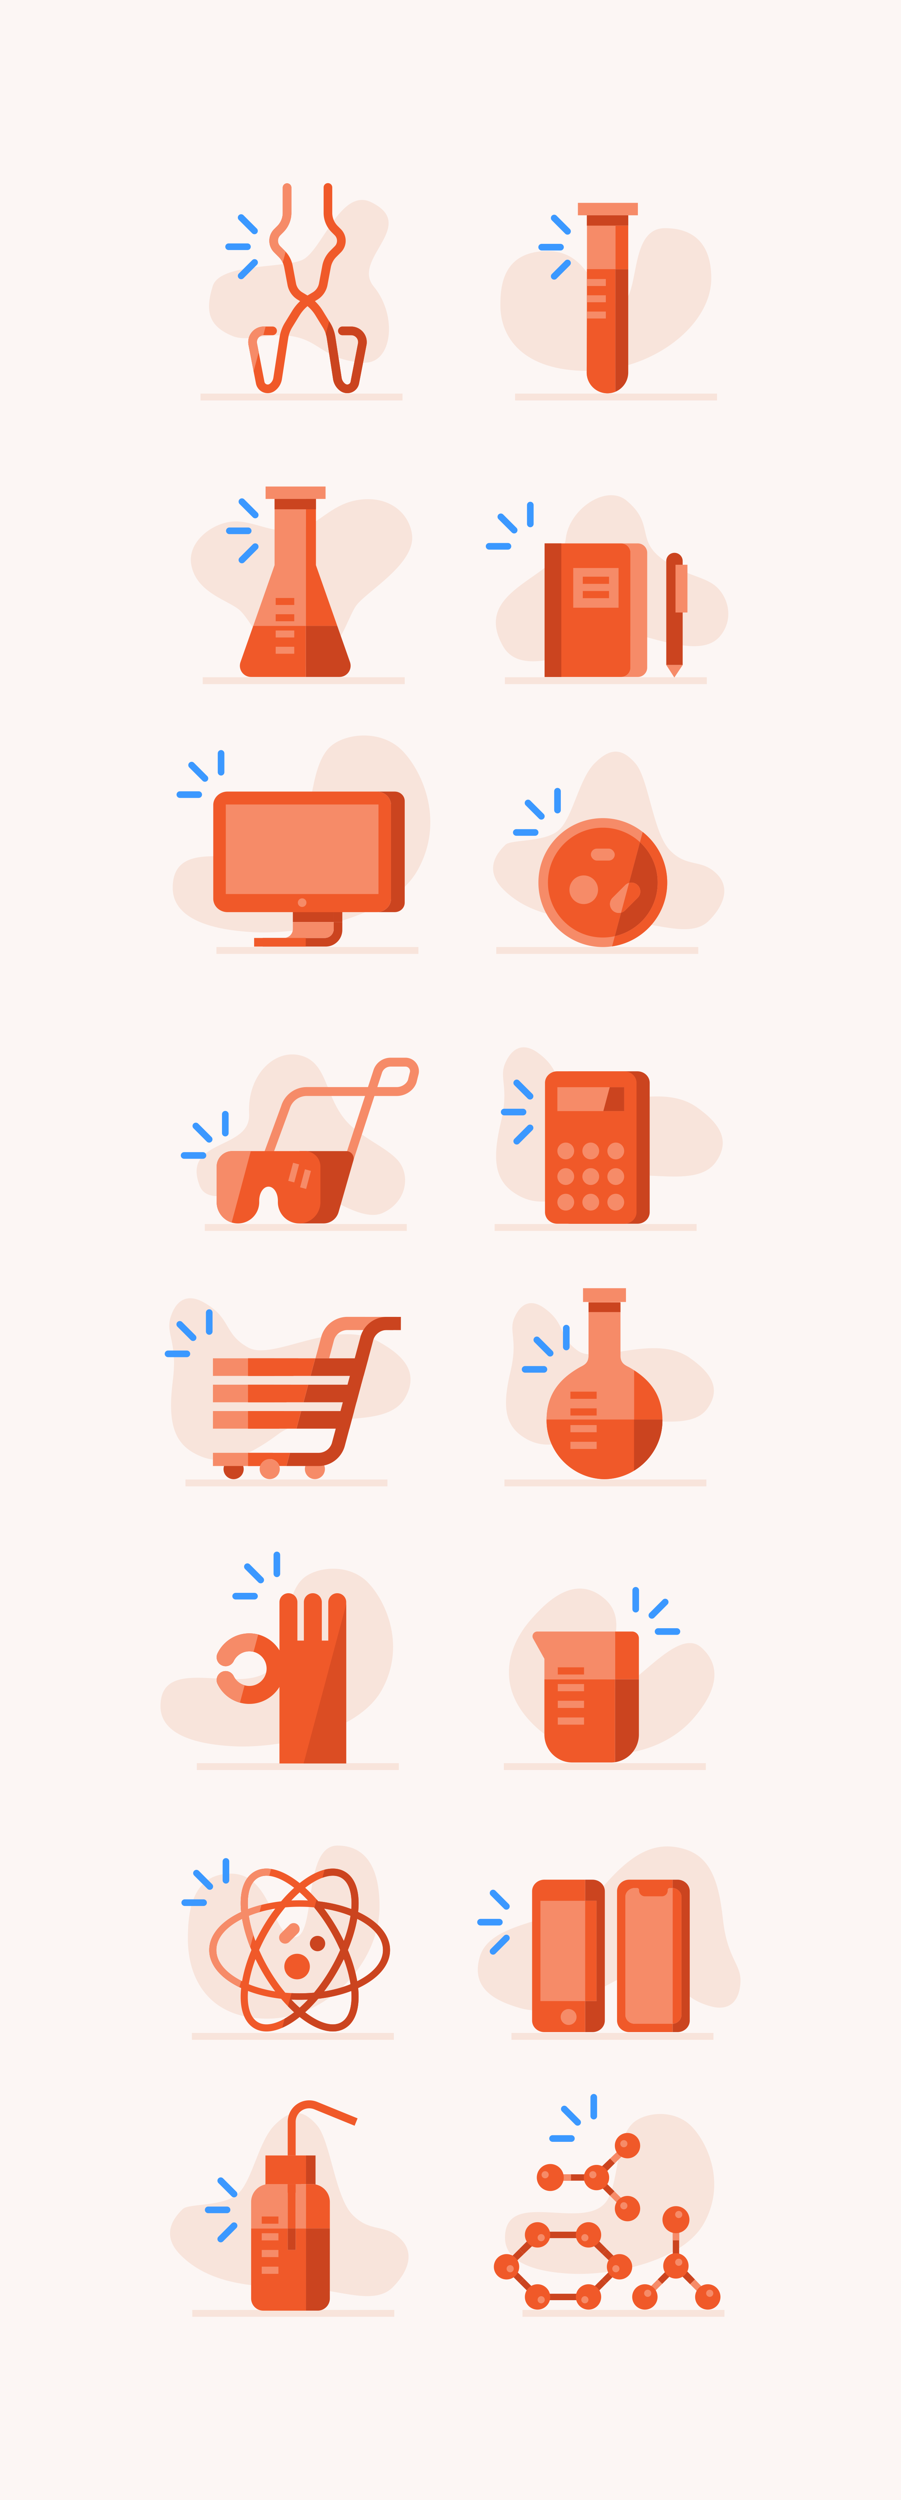 <svg xmlns="http://www.w3.org/2000/svg" viewBox="0 0 3399.46 9424.69"><defs><style>.cls-1{isolation:isolate;}.cls-2{fill:#fcf6f4;}.cls-3{fill:#f8e4db;}.cls-4,.cls-9{fill:none;stroke-linecap:round;}.cls-4{stroke:#3b98ff;stroke-linejoin:round;stroke-width:25px;}.cls-5{fill:#f68b68;}.cls-10,.cls-6{fill:#cb441f;}.cls-7{fill:#f05929;}.cls-8{opacity:0.4;}.cls-9{stroke:#cb441f;stroke-miterlimit:10;stroke-width:75px;}.cls-10{opacity:0.56;mix-blend-mode:multiply;}.cls-11{fill:#3b98ff;}</style></defs><title>Asset 15</title><g class="cls-1"><g id="Layer_2" data-name="Layer 2"><g id="Layer_1-2" data-name="Layer 1"><rect class="cls-2" width="3399.46" height="9424.69"/><path class="cls-3" d="M2052.21,4930.4c-47.62-33.6-86.84-18.47-110.92,35.87-23.61,53.29,14,81.23-15.09,203.36s-24.61,196.64,42.06,243.68c76.2,53.77,157.43,39.75,279-31.42s348.46,31.87,422.39-72.9c53.77-76.2,10.06-135.57-66.14-189.34-133.35-94.09-346.77,26.39-423-27.37S2137.94,4990.89,2052.21,4930.4Z"/><line class="cls-4" x1="2025.42" y1="5051.15" x2="2075.69" y2="5101.43"/><line class="cls-4" x1="1981.15" y1="5162.34" x2="2052.25" y2="5162.34"/><line class="cls-4" x1="2136.61" y1="5006.88" x2="2136.61" y2="5077.98"/><rect class="cls-3" x="1903.14" y="5577.48" width="762.01" height="25.86"/><rect class="cls-5" x="2199.75" y="4856.34" width="162" height="51.96"/><path class="cls-5" d="M2303.33,4908.3,2138.88,5522a222.71,222.71,0,0,1-66.43-100.74,220.15,220.15,0,0,1-10.3-66.73c0-86.93,37.88-149.6,122.82-198.54,14.11-8.13,35.61-14.06,35.61-44.85V4908.3Z"/><path class="cls-5" d="M2499.35,5354.57a220.15,220.15,0,0,1-10.3,66.73,223.37,223.37,0,0,1-96.86,123,220.2,220.2,0,0,1-111.44,32.08c-1.69,0-3.38-.07-5.06-.13l-2.51-.11c-1.09,0-2.18-.11-3.26-.18l-1.76-.12-2.49-.19c-1.41-.12-2.82-.25-4.22-.39l-.75-.08c-.65-.06-1.3-.14-1.95-.21l-1.65-.2-2.16-.27-2.16-.3-1.93-.28-2.08-.32q-3.45-.55-6.85-1.22l-1.81-.36-2.26-.47-2.11-.46c-.7-.15-1.4-.31-2.09-.48-1.69-.39-3.36-.8-5-1.24-.59-.14-1.18-.3-1.76-.46l-2.26-.61-.24-.07c-.73-.2-1.46-.41-2.18-.63q-1.52-.43-3-.9c-.68-.2-1.36-.42-2-.63-1.35-.43-2.7-.88-4-1.33l-2-.69-1.12-.39-1.59-.58c-.76-.27-1.51-.55-2.26-.84q-6.9-2.61-13.57-5.65l-1.7-.77-2.39-1.14-2.15-1c-1.17-.58-2.33-1.16-3.49-1.76l-2.26-1.18c-1.07-.57-2.13-1.14-3.18-1.73l-1.53-.85c-.76-.42-1.52-.86-2.28-1.3l-1.52-.88c-.35-.21-.7-.41-1-.63-1.06-.63-2.12-1.27-3.16-1.91s-1.85-1.15-2.76-1.74-1.64-1.05-2.46-1.6c-1.1-.71-2.2-1.45-3.29-2.2l-1.22-.84c-1-.68-2-1.38-3-2.08q-1.24-.88-2.46-1.8c-1.13-.82-2.24-1.66-3.35-2.52-.4-.3-.81-.61-1.21-.93l-.09-.07c-.92-.72-1.84-1.44-2.75-2.18s-1.87-1.51-2.79-2.28h0l-1.28-1.08c-.78-.65-1.55-1.31-2.32-2a222.71,222.71,0,0,1-66.43-100.74,220.15,220.15,0,0,1-10.3-66.73c0-1.08,0-2.16,0-3.23.93-85.26,38.92-147,122.8-195.31,14.11-8.13,35.61-14.06,35.61-44.85V4908.3h120.34v202.88c0,30.79,21.5,36.72,35.61,44.85q8.12,4.68,15.66,9.53v185.78h107.14C2499.34,5352.42,2499.35,5353.49,2499.35,5354.57Z"/><rect class="cls-6" x="2220.58" y="4910.34" width="120.34" height="36"/><path class="cls-7" d="M2499.35,5354.57a220.15,220.15,0,0,1-10.3,66.73,223.37,223.37,0,0,1-96.86,123,220.2,220.2,0,0,1-111.44,32.08c-1.69,0-3.38-.07-5.06-.13l-2.51-.11c-1.09,0-2.18-.11-3.26-.18l-1.76-.12-2.49-.19c-1.41-.12-2.82-.25-4.22-.39l-.75-.08c-.65-.06-1.3-.14-1.95-.21l-1.65-.2-2.16-.27-2.16-.3-1.93-.28-2.08-.32q-3.45-.55-6.85-1.22l-1.81-.36-2.26-.47-2.11-.46c-.7-.15-1.4-.31-2.09-.48-1.69-.39-3.36-.8-5-1.24-.59-.14-1.18-.3-1.76-.46l-2.26-.61-.24-.07c-.73-.2-1.46-.41-2.18-.63q-1.52-.43-3-.9c-.68-.2-1.36-.42-2-.63-1.35-.43-2.7-.88-4-1.33l-2-.69-1.12-.39-1.59-.58c-.76-.27-1.51-.55-2.26-.84q-6.9-2.61-13.57-5.65l-1.7-.77-2.39-1.14-2.15-1c-1.17-.58-2.33-1.16-3.49-1.76l-2.26-1.18c-1.07-.57-2.13-1.14-3.18-1.73l-1.53-.85c-.76-.42-1.52-.86-2.28-1.3l-1.52-.88c-.35-.21-.7-.41-1-.63-1.06-.63-2.12-1.27-3.16-1.91s-1.85-1.15-2.76-1.74-1.64-1.05-2.46-1.6c-1.1-.71-2.2-1.45-3.29-2.2l-1.22-.84c-1-.68-2-1.38-3-2.08q-1.24-.88-2.46-1.8c-1.13-.82-2.24-1.66-3.35-2.52-.4-.3-.81-.61-1.21-.93l-.09-.07c-.92-.72-1.84-1.44-2.75-2.18s-1.87-1.51-2.79-2.28h0l-1.28-1.08c-.78-.65-1.55-1.31-2.32-2a222.71,222.71,0,0,1-66.43-100.74,220.15,220.15,0,0,1-10.3-66.73c0-1.08,0-2.16,0-3.23h437.16C2499.34,5352.42,2499.35,5353.49,2499.35,5354.57Z"/><rect class="cls-7" x="2152.15" y="5246.34" width="99" height="27"/><rect class="cls-5" x="2152.15" y="5372.34" width="99" height="27"/><rect class="cls-5" x="2152.15" y="5435.34" width="99" height="27"/><path class="cls-7" d="M2499.33,5351.34H2392.19V5165.56a302.08,302.08,0,0,1,33.24,24.52C2475.36,5232.73,2498.61,5284.89,2499.33,5351.34Z"/><path class="cls-6" d="M2499.35,5354.57a220.15,220.15,0,0,1-10.3,66.73,223.37,223.37,0,0,1-96.86,123V5351.34h107.14C2499.34,5352.42,2499.35,5353.49,2499.35,5354.57Z"/><rect class="cls-7" x="2152.15" y="5309.34" width="99" height="27"/><path class="cls-3" d="M767.63,4909.16c-59.3-32.8-102.7-10.34-123.64,55.52-20.53,64.58,26.5,92.1,8.34,236.93S648.8,5432,731.82,5477.9c94.88,52.48,187,26,318.43-71.67s406.74-7.33,478.9-137.79c52.48-94.88-5.56-158-100.43-210.43-166-91.84-397.41,74.45-492.28,22S874.36,4968.2,767.63,4909.16Z"/><path class="cls-6" d="M919.41,5538.3a38,38,0,1,1-3.17-15.22A38,38,0,0,1,919.41,5538.3Z"/><rect class="cls-5" x="803.43" y="5476.93" width="132.55" height="49.71"/><rect class="cls-5" x="803.43" y="5220.12" width="231.96" height="66.27"/><rect class="cls-5" x="803.43" y="5120.7" width="231.96" height="66.27"/><line class="cls-4" x1="678.24" y1="4992.61" x2="728.52" y2="5042.89"/><line class="cls-4" x1="633.97" y1="5103.81" x2="705.07" y2="5103.81"/><line class="cls-4" x1="789.43" y1="4948.34" x2="789.43" y2="5019.45"/><rect class="cls-3" x="699.75" y="5577.48" width="762.01" height="25.86"/><rect class="cls-5" x="803.43" y="5319.53" width="231.96" height="66.27"/><polygon class="cls-6" points="1362.63 5220.12 1344.87 5286.39 1145.13 5286.39 1162.88 5220.12 1362.63 5220.12"/><polygon class="cls-6" points="1336 5319.53 1318.24 5385.8 1118.49 5385.8 1136.25 5319.53 1336 5319.53"/><polygon class="cls-6" points="1389.87 5120.7 1371.83 5186.98 1171.76 5186.98 1189.52 5120.7 1389.87 5120.7"/><polygon class="cls-7" points="935.98 5476.93 1029.6 5476.93 1016.28 5526.64 935.98 5526.64 935.98 5476.93"/><polygon class="cls-7" points="935.98 5319.53 1071.78 5319.53 1054.02 5385.8 935.98 5385.8 935.98 5319.53"/><polygon class="cls-7" points="935.98 5220.12 1098.42 5220.12 1080.66 5286.39 935.98 5286.39 935.98 5220.12"/><polygon class="cls-7" points="1125.06 5120.7 1107.29 5186.98 935.98 5186.98 935.98 5120.7 1125.06 5120.7"/><path class="cls-7" d="M1094.07,5476.93l-13.32,49.71h-26.93c-.4-1.22-.85-2.39-1.34-3.55a38.06,38.06,0,0,0-33.48-22.79l-1.4,0a38,38,0,0,0-34.87,22.82,36.55,36.55,0,0,0-1.34,3.55H936v-49.71Z"/><polygon class="cls-7" points="1136.25 5319.53 1118.49 5385.8 935.98 5385.8 935.98 5319.53 1136.25 5319.53"/><polygon class="cls-7" points="1162.88 5220.12 1145.13 5286.39 935.98 5286.39 935.98 5220.12 1162.88 5220.12"/><polygon class="cls-7" points="1189.52 5120.7 1171.76 5186.98 935.98 5186.98 935.98 5120.7 1189.52 5120.7"/><path class="cls-5" d="M1055.64,5538.3a38,38,0,1,1-74.26-11.66,36.55,36.55,0,0,1,1.34-3.55,38,38,0,0,1,34.87-22.82l1.4,0a38.06,38.06,0,0,1,33.48,22.79c.5,1.16.95,2.34,1.34,3.55A38.13,38.13,0,0,1,1055.64,5538.3Z"/><path class="cls-6" d="M1339,5308.56l-38.08,142.11c-.34,1.27-.71,2.53-1.1,3.78l18.4-68.66,17.76-66.27,2.95-11Z"/><path class="cls-5" d="M1484.25,4964.56l-.2,49.71-173-.2h-.2a52.87,52.87,0,0,0-50.94,38.93l-18.09,67.72h-51.51l21.64-80.78a102.65,102.65,0,0,1,98.9-75.58h.4Z"/><path class="cls-5" d="M1225.93,5538.3a37.82,37.82,0,1,1-.19-3.89v0C1225.87,5535.71,1225.93,5537,1225.93,5538.3Z"/><path class="cls-6" d="M1512.61,4964.56l-.2,49.71-53.31-.2h-.2A52.87,52.87,0,0,0,1408,5053l-18.09,67.72-13.21,48.52-4.83,17.76-8.65,31.77-.17,0-.38,1.42-17.76,66.27-5.93,22.16-2.95,11-17.76,66.27-18.4,68.66a102.64,102.64,0,0,1-97.91,72.18H1080.75l13.32-49.71h107.85a52.88,52.88,0,0,0,50.19-36.42l14.65-54.7,17.76-66.27,8.88-33.14,17.76-66.27,8.88-33.14,17.76-66.27h.55l21.64-80.78a102.65,102.65,0,0,1,98.9-75.58h.41Z"/><path class="cls-3" d="M1905.31,8434.62c-.76,89.6,102.18,130.06,250.9,137.15s418.1-43.88,500-190.58,17.23-296.92-44.78-362.82c-66.38-70.55-182-55.86-225.82-12.4-66.07,65.54-49.39,241.33-104,300.73C2189.6,8406.86,1906.87,8252.19,1905.31,8434.62Z"/><line class="cls-4" x1="2129.06" y1="7950.68" x2="2179.34" y2="8000.95"/><line class="cls-4" x1="2084.8" y1="8061.87" x2="2155.9" y2="8061.87"/><line class="cls-4" x1="2240.26" y1="7906.41" x2="2240.26" y2="7977.51"/><rect class="cls-3" x="1971.3" y="8708.11" width="762.01" height="25.86"/><polygon class="cls-6" points="2622.15 8593.43 2603.78 8611.43 2550.38 8558.03 2547.9 8560.51 2498.3 8610.11 2481.33 8593.14 2530.93 8543.55 2538.38 8536.08 2538.38 8364.98 2562.38 8364.98 2562.38 8531.15 2573.37 8542.6 2622.15 8593.43"/><rect class="cls-5" x="2538.38" y="8355.97" width="24" height="90"/><rect class="cls-5" x="2416.97" y="8619.8" width="85.35" height="24.01" transform="translate(-5383.2 4267.43) rotate(-45)"/><polygon class="cls-5" points="2679.95 8653.67 2662.81 8670.47 2603.78 8611.43 2622.15 8593.43 2679.95 8653.67"/><circle class="cls-7" cx="2550.38" cy="8367.82" r="50.92"/><circle class="cls-7" cx="2550.14" cy="8542.13" r="47.84"/><circle class="cls-7" cx="2433.14" cy="8659.13" r="47.84"/><circle class="cls-7" cx="2670.46" cy="8659.13" r="47.84"/><circle class="cls-5" cx="2560.8" cy="8528.39" r="13.5"/><circle class="cls-5" cx="2677.8" cy="8645.39" r="13.5"/><circle class="cls-5" cx="2443.8" cy="8645.39" r="13.5"/><circle class="cls-5" cx="2560.8" cy="8348.39" r="13.5"/><polygon class="cls-6" points="2301.84 8137.12 2319.84 8155.49 2266.44 8208.89 2268.92 8211.37 2318.52 8260.97 2301.54 8277.94 2251.95 8228.34 2244.49 8220.89 2073.38 8220.89 2073.38 8196.89 2239.55 8196.89 2251.01 8185.9 2301.84 8137.12"/><rect class="cls-5" x="2064.38" y="8196.89" width="90" height="24"/><rect class="cls-5" x="2328.2" y="8256.96" width="24.01" height="85.35" transform="translate(-5183.3 4085.69) rotate(-45)"/><polygon class="cls-5" points="2362.07 8079.32 2378.87 8096.46 2319.84 8155.49 2301.84 8137.12 2362.07 8079.32"/><circle class="cls-7" cx="2076.22" cy="8208.89" r="50.92"/><circle class="cls-7" cx="2250.54" cy="8209.13" r="47.84"/><circle class="cls-7" cx="2367.54" cy="8326.13" r="47.84"/><circle class="cls-7" cx="2367.54" cy="8088.82" r="47.84"/><circle class="cls-5" cx="2236.8" cy="8198.47" r="13.5"/><circle class="cls-5" cx="2056.8" cy="8198.47" r="13.5"/><circle class="cls-5" cx="2353.8" cy="8081.47" r="13.5"/><circle class="cls-5" cx="2353.8" cy="8315.47" r="13.5"/><polyline class="cls-6" points="2236.36 8659.37 2238.84 8656.89 2288.44 8607.29 2271.46 8590.32 2221.87 8639.92 2214.41 8647.37 2043.3 8647.37 2043.3 8671.37 2209.47 8671.37 2220.93 8682.36"/><rect class="cls-6" x="2267.45" y="8556.63" width="85.35" height="24.01" transform="translate(-5382.31 4143.19) rotate(-45)"/><polyline class="cls-6" points="2221.87 8405.92 2214.41 8413.37 2043.3 8413.37 2043.3 8437.37 2209.47 8437.37 2220.93 8448.36 2271.76 8497.14 2289.76 8478.77 2236.36 8425.37 2238.84 8422.89"/><polygon class="cls-6" points="2331.99 8554.94 2348.79 8537.8 2289.76 8478.77 2271.76 8497.14 2331.99 8554.94"/><circle class="cls-7" cx="2337.46" cy="8545.45" r="47.84"/><circle class="cls-5" cx="2323.72" cy="8552.79" r="13.5"/><polyline class="cls-6" points="2012.24 8659.37 2009.76 8656.89 1960.16 8607.29 1977.14 8590.32 2026.73 8639.92 2034.19 8647.37 2205.3 8647.37 2205.3 8671.37 2039.13 8671.37 2027.67 8682.36"/><polyline class="cls-6" points="2026.73 8405.92 2034.19 8413.37 2205.3 8413.37 2205.3 8437.37 2039.13 8437.37 2027.67 8448.36 1976.84 8497.14 1958.84 8478.77 2012.24 8425.37 2009.76 8422.89"/><rect class="cls-6" x="1926.47" y="8525.96" width="24.01" height="85.35" transform="translate(-5491.17 3880.41) rotate(-45)"/><circle class="cls-7" cx="2028.14" cy="8659.13" r="47.84"/><circle class="cls-5" cx="2041.88" cy="8669.79" r="13.5"/><polygon class="cls-6" points="1916.61 8554.94 1899.81 8537.8 1958.84 8478.77 1976.84 8497.14 1916.61 8554.94"/><circle class="cls-7" cx="2028.14" cy="8425.13" r="47.84"/><circle class="cls-7" cx="1911.14" cy="8545.45" r="47.84"/><circle class="cls-5" cx="2041.88" cy="8435.79" r="13.5"/><circle class="cls-5" cx="1924.88" cy="8552.79" r="13.5"/><circle class="cls-7" cx="2220.46" cy="8659.13" r="47.84"/><circle class="cls-5" cx="2206.72" cy="8669.79" r="13.5"/><circle class="cls-7" cx="2220.46" cy="8425.13" r="47.84"/><circle class="cls-5" cx="2206.72" cy="8435.79" r="13.5"/><path class="cls-3" d="M681.66,8501.64c-83.06-83.06-15.1-151,7.55-173.68s158.58-7.55,211.44-60.41,75.51-196.33,135.92-256.74,105.72-60.41,158.58,0,68,271.85,135.92,339.81,120.82,30.21,181.23,90.62,15.1,135.92-30.21,181.23c-75.51,75.51-219,0-377.57,0S787.38,8607.36,681.66,8501.64Z"/><path class="cls-7" d="M1154.51,8125.83v108H1014.67a67.13,67.13,0,0,0-13.16,1.29V8125.83Z"/><path class="cls-7" d="M1136.51,8233.83V8266h-135v-30.85a67.13,67.13,0,0,1,13.16-1.29Z"/><rect class="cls-3" x="725.5" y="8708.11" width="762.01" height="25.86"/><line class="cls-4" x1="785.51" y1="8330.9" x2="856.62" y2="8330.9"/><line class="cls-4" x1="832.84" y1="8440.83" x2="883.11" y2="8390.55"/><line class="cls-4" x1="832.84" y1="8220.97" x2="883.11" y2="8271.25"/><path class="cls-5" d="M1014.67,8233.83h70.84V8401h-138V8301a67.09,67.09,0,0,1,67.16-67.16Z"/><rect class="cls-7" x="1085.51" y="8233.83" width="30" height="167.14"/><path class="cls-7" d="M1349.17,7985.94l-11.32,27.78-151.95-61.91a51.11,51.11,0,0,0-70.39,47.33v126.69h-30V7999.14A81.11,81.11,0,0,1,1197.22,7924Z"/><rect class="cls-5" x="1115.51" y="8233.83" width="39" height="167.14"/><path class="cls-7" d="M1154.51,8401v309.86H993.56a46.05,46.05,0,0,1-46.05-46V8401h138v81h30v-81Z"/><rect class="cls-6" x="1085.51" y="8400.97" width="30" height="81"/><rect class="cls-5" x="987.51" y="8418.97" width="63" height="27"/><rect class="cls-5" x="987.51" y="8481.97" width="63" height="27"/><rect class="cls-5" x="987.51" y="8544.97" width="63" height="27"/><rect class="cls-7" x="987.51" y="8355.97" width="63" height="27"/><path class="cls-6" d="M1190.51,8125.83v109.29a67.13,67.13,0,0,0-13.16-1.29h-22.84v-108Z"/><path class="cls-7" d="M1244.51,8301v100h-90V8233.83h22.84a67.09,67.09,0,0,1,67.16,67.16Z"/><path class="cls-6" d="M1244.51,8401v263.81a46.05,46.05,0,0,1-46.05,46h-43.95V8401Z"/><path class="cls-3" d="M2680,7563.16c68.94,19.33,108.11-14.31,113.65-87.11,5.43-71.39-49.62-88.27-66.12-241.61s-52.33-237.75-148.85-264.8c-110.31-30.92-198.57,18.69-310,151s-416.47,106.33-459,258c-30.92,110.31,44.08,161.07,154.38,192,193,54.11,390.57-173.08,500.88-142.15S2555.87,7528.38,2680,7563.16Z"/><rect class="cls-3" x="1929.78" y="7663.89" width="762.01" height="25.86"/><line class="cls-4" x1="1812.99" y1="7246.38" x2="1884.1" y2="7246.38"/><line class="cls-4" x1="1860.31" y1="7356.31" x2="1910.59" y2="7306.03"/><line class="cls-4" x1="1860.31" y1="7136.45" x2="1910.59" y2="7186.73"/><path class="cls-5" d="M2571.06,7151.15v444.62c0,18.59-16,33.67-35.67,33.67h-140.3a36.73,36.73,0,0,1-24.26-9,32.77,32.77,0,0,1-11.41-24.68V7151.15c0-18.38,15.61-33.32,35-33.66h16.83v8.5a16.17,16.17,0,0,0,16.18,16.17h75.65a16.17,16.17,0,0,0,16.17-16.17v-8.5h16.15C2555.09,7117.48,2571.06,7132.56,2571.06,7151.15Z"/><path class="cls-5" d="M2537.86,7117.55v511.8h-.11l-1.09.05-1.27,0h-140.3a36.73,36.73,0,0,1-24.26-9,32.76,32.76,0,0,1-11.41-24.68V7151.14c0-18.38,15.61-33.31,35-33.66h16.83v.08h108v-.08h16.15l1.27,0,1.09.05Z"/><path class="cls-5" d="M2411.24,7117.48v.15h-16.83v-.14h16.83Z"/><path class="cls-7" d="M2433.27,7148.84h63.92a22,22,0,0,0,22-22c0-.28,0-.56,0-.84v-1a7.48,7.48,0,0,1,7.47-7.48h8.68l1.27,0,1.09.05h.11v-31.44H2374.3c-25.53,0-46.24,19.55-46.24,43.65v487.35a42.4,42.4,0,0,0,14.79,32,47.59,47.59,0,0,0,31.45,11.66h163.56v-31.41h-.11l-1.09.05-1.27,0h-140.3a36.73,36.73,0,0,1-24.26-9,32.76,32.76,0,0,1-11.41-24.68V7151.14c0-18.38,15.61-33.31,35-33.66h9.36a7.47,7.47,0,0,1,7.47,7.48v1.86A22,22,0,0,0,2433.27,7148.84Z"/><rect class="cls-5" x="2359.42" y="7183.55" width="0.15" height="31.51"/><path class="cls-7" d="M2053.85,7086.12c-25.54,0-46.25,19.54-46.25,43.64v487.36a42.46,42.46,0,0,0,14.79,32,47.64,47.64,0,0,0,31.46,11.65h154V7086.12Z"/><rect class="cls-5" x="2038.94" y="7165.76" width="168.96" height="378"/><circle class="cls-5" cx="2145.4" cy="7603.82" r="29.94"/><rect class="cls-7" x="2207.9" y="7165.76" width="42.73" height="378"/><path class="cls-6" d="M2282,7129.76v487.36c0,24.1-20.71,43.64-46.25,43.64H2207.9v-117h42.73v-378H2207.9v-79.64h27.82C2261.26,7086.12,2282,7105.66,2282,7129.76Z"/><path class="cls-6" d="M2602.42,7129.76v487.35c0,24.11-20.7,43.65-46.24,43.65h-18.32v-31.41l.27,0c.47,0,.93-.07,1.39-.12l.15,0c.47,0,.95-.12,1.42-.19l.61-.1,1.26-.23c.56-.12,1.11-.24,1.65-.38s1.05-.27,1.57-.43l.18-.05c.49-.15,1-.31,1.45-.48s.79-.28,1.18-.44l.57-.22,1.3-.56h0c.49-.22,1-.46,1.47-.71l0,0c1-.49,1.88-1,2.78-1.59l.16-.1c.36-.24.72-.47,1.08-.72l.32-.22,1-.75c.55-.42,1.09-.85,1.62-1.31.31-.26.61-.52.9-.8s.63-.59.94-.89a35,35,0,0,0,2.76-3.09c.13-.16.27-.33.39-.5.54-.7,1.05-1.43,1.54-2.18.26-.41.51-.82.76-1.24.41-.71.8-1.44,1.16-2.19.11-.21.21-.43.31-.64s.24-.53.35-.8.17-.41.26-.61l.33-.87.27-.75a31,31,0,0,0,.88-3.07c.06-.26.12-.52.17-.79.16-.72.28-1.46.38-2.21,0-.18.05-.37.07-.55s0-.29,0-.44c0-.42.08-.83.1-1.25,0-.11,0-.21,0-.32s0-.48,0-.72,0-.67,0-1V7151.14c0-.34,0-.68,0-1s0-.48,0-.72,0-.21,0-.32c0-.42-.06-.84-.1-1.25,0-.14,0-.29,0-.44s0-.36-.07-.55c-.1-.75-.22-1.48-.38-2.21,0-.27-.11-.53-.17-.79a32.09,32.09,0,0,0-2.68-7.3c-.12-.25-.25-.49-.38-.73l-.45-.81c-.53-.91-1.1-1.8-1.71-2.65-.17-.24-.34-.47-.52-.7l-.51-.66c-.16-.22-.34-.43-.52-.64s-.35-.42-.54-.63c-.36-.42-.73-.82-1.12-1.22-.19-.2-.38-.4-.58-.59s-.65-.63-1-.94-.57-.51-.86-.76l-.09-.07-.55-.46a34.19,34.19,0,0,0-3.6-2.59c-.41-.26-.82-.51-1.24-.75l-.11-.06c-.43-.24-.86-.48-1.29-.7-.88-.46-1.79-.88-2.73-1.27l-.49-.2-.28-.11c-.39-.16-.78-.3-1.18-.44s-1-.33-1.45-.48l-.18-.05c-.52-.16-1-.3-1.57-.43s-1.09-.26-1.65-.38l-1.26-.23-.61-.1c-.47-.07-1-.14-1.42-.19l-.15,0c-.46,0-.92-.09-1.39-.12l-.27,0v-31.44h18.32C2581.72,7086.11,2602.42,7105.66,2602.42,7129.76Z"/><path class="cls-7" d="M2571.06,7151.14v444.62c0,.34,0,.68,0,1s0,.48,0,.72,0,.21,0,.32c0,.42-.06.83-.1,1.25,0,.15,0,.29,0,.44s0,.37-.07.55c-.1.75-.22,1.49-.38,2.21,0,.27-.11.53-.17.79a31,31,0,0,1-.88,3.07l-.27.75-.33.87c-.09.2-.17.41-.26.61s-.23.54-.35.8-.2.43-.31.64c-.36.75-.75,1.48-1.16,2.19-.25.42-.5.83-.76,1.24-.49.75-1,1.48-1.54,2.18-.12.17-.26.34-.39.5a35,35,0,0,1-2.76,3.09c-.31.3-.62.6-.94.89s-.59.54-.9.8c-.53.46-1.07.89-1.62,1.31l-1,.75-.32.22c-.36.25-.72.48-1.08.72l-.16.1c-.9.57-1.82,1.1-2.78,1.59l0,0c-.48.24-1,.48-1.47.71h0l-1.3.56-.57.22-1.18.44c-.48.17-1,.33-1.45.48l-.18.05c-.52.15-1,.3-1.57.43s-1.09.26-1.65.38l-1.26.23-.61.1c-.47.07-1,.14-1.42.19l-.15,0c-.46.05-.92.09-1.39.12l-.27,0v-511.8l.27,0c.47,0,.93.07,1.39.12l.15,0c.47.05.95.12,1.42.19l.61.1,1.26.23c.56.12,1.11.24,1.65.38s1.05.28,1.57.43l.18.05c.49.15,1,.31,1.45.48l1.18.44.28.11.49.2c.94.39,1.85.81,2.73,1.27.43.22.86.46,1.29.7l.11.06c.42.24.83.49,1.24.75a34.19,34.19,0,0,1,3.6,2.59l.55.46.09.07c.29.25.58.5.86.76s.66.62,1,.94.39.39.58.59c.39.4.76.8,1.12,1.22.19.21.36.42.54.63s.35.43.52.64l.51.66c.18.23.35.46.52.7.61.85,1.18,1.74,1.71,2.65l.45.81c.13.24.26.48.38.73a32.09,32.09,0,0,1,2.68,7.3c.06.26.12.52.17.79.16.73.28,1.46.38,2.21,0,.19.05.37.07.55s0,.3,0,.44c0,.41.08.83.1,1.25,0,.11,0,.21,0,.32s0,.48,0,.72S2571.06,7150.8,2571.06,7151.14Z"/><path class="cls-3" d="M708.91,7310.25c0,148.14,77.59,299.8,299.8,299.8S1431.95,7402,1431.95,7186.8c0-162.24-63.49-229.26-158.72-229.26-134,0-77.59,345.65-162.24,345.65s-84.65-239.84-239.84-239.84S708.91,7225.6,708.91,7310.25Z"/><line class="cls-4" x1="741.26" y1="7061.54" x2="791.54" y2="7111.82"/><line class="cls-4" x1="696.99" y1="7172.74" x2="768.09" y2="7172.74"/><line class="cls-4" x1="852.45" y1="7017.28" x2="852.45" y2="7088.38"/><rect class="cls-3" x="723.94" y="7663.89" width="762.01" height="25.86"/><circle class="cls-7" cx="1120.93" cy="7413.65" r="48.2"/><circle class="cls-6" cx="1198.05" cy="7326.9" r="28.92"/><path class="cls-5" d="M1130.57,7272.37a22.55,22.55,0,0,1-6.62,16L1092,7320.29a22.59,22.59,0,1,1-31.94-31.94L1092,7256.4a22.59,22.59,0,0,1,38.56,16Z"/><path class="cls-7" d="M1369.1,7216.82q-8.64-4.63-17.79-8.88l.29-3q1.46-15.49,1.47-29.74c0-57.86-18-99.67-51.93-119.26-21.5-12.41-47.52-14.82-76.46-7.56-24.22,6.06-50.48,18.91-77.81,38.36q-8.16,5.8-16.29,12.27-8.13-6.47-16.29-12.27c-32.56-23.15-63.58-37-91.46-41.1-23.5-3.5-44.76-.14-62.82,10.29-39.49,22.8-57.41,75.71-50.47,149l.29,3q-9.14,4.24-17.79,8.88c-66.16,35.41-102.59,83.19-102.59,134.54S825.89,7450.5,892,7485.9q5.53,3,11.27,5.76,3.23,1.59,6.52,3.12c-.1,1-.19,2-.29,3-6.94,73.29,11,126.21,50.47,149,13.48,7.79,28.74,11.63,45.39,11.63,18.35,0,38.38-4.68,59.55-13.94a278.63,278.63,0,0,0,49.33-28.49q8.16-5.8,16.29-12.27,8.13,6.47,16.29,12.27c39.51,28.1,76.77,42.43,108.88,42.43a96.18,96.18,0,0,0,23.88-2.9,84.69,84.69,0,0,0,21.51-8.73c39.49-22.8,57.41-75.72,50.47-149-.1-1-.19-2-.29-3q9.14-4.24,17.79-8.88c66.16-35.41,102.59-83.2,102.59-134.54S1435.26,7252.23,1369.1,7216.82Zm-206.73-108.26c18.93-13.45,37-23.37,54.11-29.64h0a141.83,141.83,0,0,1,17.48-5.22,99.09,99.09,0,0,1,21.8-2.6,70.4,70.4,0,0,1,17,2,57.78,57.78,0,0,1,15,6c14.52,8.39,25.15,23.15,31.57,43.87,6.3,20.26,8.34,45.15,6.08,74-37.6-14.34-80-24.3-124.84-29.37q-3-3.52-6-7a529.53,529.53,0,0,0-43.15-44C1155.06,7113.87,1158.72,7111.16,1162.37,7108.56ZM963.91,7385.44c7.69,15.93,16.11,31.83,25.2,47.59a715.93,715.93,0,0,0,49.28,74.4c-35.91-5.76-69.61-14.89-99.7-27.11C943.25,7450.22,951.81,7418.17,963.91,7385.44Zm-7.82-90.75a461.06,461.06,0,0,1-17.4-72.29,408.88,408.88,0,0,1,40.52-14,495.78,495.78,0,0,1,59.19-13.14,715.77,715.77,0,0,0-49.28,74.39q-13.64,23.65-25.2,47.6Q959.72,7305.92,956.09,7294.69Zm56.22,124.95a691.12,691.12,0,0,1-34.63-68.28,691.28,691.28,0,0,1,34.63-68.29,672.45,672.45,0,0,1,64-92.52c17.75-1.61,35.9-2.43,54.29-2.43s36.54.82,54.29,2.43q.66.79,1.29,1.57a673.06,673.06,0,0,1,62.69,90.94,691.28,691.28,0,0,1,34.63,68.29,691.12,691.12,0,0,1-34.63,68.28,672.57,672.57,0,0,1-64,92.53c-17.75,1.61-35.9,2.43-54.29,2.43q-15.44,0-30.62-.77-11.94-.59-23.67-1.66A672.57,672.57,0,0,1,1012.31,7419.64ZM1272,7433c9.09-15.75,17.51-31.66,25.2-47.59,12.1,32.73,20.66,64.78,25.22,94.88-30.1,12.22-63.79,21.35-99.7,27.11A715.93,715.93,0,0,0,1272,7433Zm0-163.34a715.77,715.77,0,0,0-49.28-74.39c35.91,5.76,69.61,14.89,99.7,27.11-4.56,30.11-13.12,62.15-25.22,94.88Q1285.7,7293.39,1272,7269.68ZM1130.57,7134q15.87,14.07,31.36,30.59-15.55-.79-31.36-.78t-31.36.78Q1114.65,7148.07,1130.57,7134Zm-188.75-11c6.43-20.72,17.05-35.48,31.57-43.87,9.25-5.34,20-8,32-8a88.14,88.14,0,0,1,10.45.64,108.6,108.6,0,0,1,11.34,2c22,5,46.07,16.7,71.6,34.85,3.65,2.6,7.32,5.31,11,8.13a538.09,538.09,0,0,0-49.15,51,553,553,0,0,0-74,13.38,462.37,462.37,0,0,0-50.8,16C933.48,7168.15,935.53,7143.26,941.82,7123Zm-31.94,344.15c-1.44-.74-2.86-1.48-4.27-2.24-57.64-30.86-89.39-71.18-89.39-113.54s31.75-82.68,89.39-113.54c2.56-1.37,5.16-2.72,7.8-4,5.77,33.87,16.13,69.77,30.55,106.2q2.23,5.67,4.62,11.36c-16.84,40.31-28.8,80.19-35.17,117.57C912.22,7468.34,911,7467.74,909.89,7467.14Zm188.89,127a287,287,0,0,1-24.56,15.72c-16.5,9.37-32.25,15.78-47,19.12-21.16,4.8-39.25,3-53.78-5.41s-25.15-23.15-31.57-43.87c-6.3-20.26-8.34-45.14-6.08-74,37.6,14.34,80,24.3,124.84,29.37q12.77,15,26,28.63,11.44,11.78,23.15,22.34Q1104.26,7590.26,1098.77,7594.16Zm31.8-25.4c-10.58-9.37-21.07-19.6-31.36-30.58q15.55.79,31.36.78t31.36-.78C1151.64,7549.16,1141.16,7559.39,1130.57,7568.76Zm188.75,11c-6.43,20.72-17.05,35.48-31.57,43.87s-32.61,10.2-53.78,5.41c-22-5-46.07-16.7-71.6-34.84q-5.49-3.9-11-8.13a537,537,0,0,0,49.16-51c44.89-5.07,87.24-15,124.84-29.37C1327.67,7534.58,1325.62,7559.46,1319.32,7579.73Zm36.21-114.83q-3.84,2.06-7.79,4c-6.37-37.38-18.34-77.25-35.17-117.57,16.84-40.31,28.79-80.19,35.16-117.57,2.63,1.31,5.24,2.66,7.8,4,57.64,30.86,89.39,71.17,89.39,113.54S1413.18,7434,1355.53,7464.9Z"/><path class="cls-5" d="M1022.83,7045.64l-7,26.1a88.14,88.14,0,0,0-10.45-.64c-12,0-22.73,2.68-32,8-14.52,8.39-25.15,23.15-31.57,43.87-6.3,20.26-8.34,45.15-6.08,74a462.37,462.37,0,0,1,50.8-16l-7.34,27.4a408.88,408.88,0,0,0-40.52,14,461.06,461.06,0,0,0,17.4,72.29L944,7340c-14.42-36.44-24.77-72.34-30.55-106.2-2.63,1.31-5.24,2.66-7.8,4-57.64,30.86-89.39,71.17-89.39,113.54S848,7434,905.61,7464.9c1.41.76,2.84,1.5,4.27,2.24l-6.58,24.53q-5.74-2.8-11.27-5.76c-66.16-35.41-102.59-83.2-102.59-134.54s36.44-99.14,102.59-134.54q8.64-4.63,17.79-8.88l-.29-3c-6.94-73.29,11-126.2,50.47-149C978.07,7045.5,999.33,7042.14,1022.83,7045.64Z"/><path class="cls-6" d="M1369.1,7216.82q-8.64-4.63-17.79-8.88l.29-3q1.46-15.49,1.47-29.74c0-57.86-18-99.67-51.93-119.26-21.5-12.41-47.52-14.82-76.46-7.56l-8.18,30.55a141.83,141.83,0,0,1,17.48-5.22,99.09,99.09,0,0,1,21.8-2.6,70.4,70.4,0,0,1,17,2,57.78,57.78,0,0,1,15,6c14.52,8.39,25.15,23.15,31.57,43.87,6.3,20.26,8.34,45.15,6.08,74-37.6-14.34-80-24.3-124.84-29.37q-3-3.52-6-7l-8.42,31.42a673.06,673.06,0,0,1,62.69,90.94,691.28,691.28,0,0,1,34.63,68.29,691.12,691.12,0,0,1-34.63,68.28,672.57,672.57,0,0,1-64,92.53c-17.75,1.61-35.9,2.43-54.29,2.43q-15.44,0-30.62-.77l-13.36,49.87q11.44,11.78,23.15,22.34-5.48,4.23-11,8.13a287,287,0,0,1-24.56,15.72l-9.26,34.58a278.63,278.63,0,0,0,49.33-28.49q8.16-5.8,16.29-12.27,8.13,6.47,16.29,12.27c39.51,28.1,76.77,42.43,108.88,42.43a96.18,96.18,0,0,0,23.88-2.9,84.69,84.69,0,0,0,21.51-8.73c39.49-22.8,57.41-75.72,50.47-149-.1-1-.19-2-.29-3q9.14-4.24,17.79-8.88c66.16-35.41,102.59-83.2,102.59-134.54S1435.26,7252.23,1369.1,7216.82ZM1272,7269.68a715.77,715.77,0,0,0-49.28-74.39c35.91,5.76,69.61,14.89,99.7,27.11-4.56,30.11-13.12,62.15-25.22,94.88Q1285.7,7293.39,1272,7269.68Zm0,163.34c9.09-15.75,17.51-31.66,25.2-47.59,12.1,32.73,20.66,64.78,25.22,94.88-30.1,12.22-63.79,21.35-99.7,27.11A715.93,715.93,0,0,0,1272,7433Zm-141.46,135.73c-10.58-9.37-21.07-19.6-31.36-30.58q15.55.79,31.36.78t31.36-.78C1151.64,7549.16,1141.16,7559.39,1130.57,7568.76Zm188.75,11c-6.43,20.72-17.05,35.48-31.57,43.87s-32.61,10.2-53.78,5.41c-22-5-46.07-16.7-71.6-34.84q-5.49-3.9-11-8.13a537,537,0,0,0,49.16-51c44.89-5.07,87.24-15,124.84-29.37C1327.67,7534.58,1325.62,7559.46,1319.32,7579.73Zm36.21-114.83q-3.84,2.06-7.79,4c-6.37-37.38-18.34-77.25-35.17-117.57,16.84-40.31,28.79-80.19,35.16-117.57,2.63,1.31,5.24,2.66,7.8,4,57.64,30.86,89.39,71.17,89.39,113.54S1413.18,7434,1355.53,7464.9Z"/><path class="cls-3" d="M2004,6104.45c-95.67,108.59-136.74,269.88,26.15,413.39s444.66,120.8,583.6-36.92c104.78-118.93,101.52-209.06,31.71-270.56-98.25-86.56-280.11,203.27-342.16,148.6s92.84-230.48-20.92-330.71S2058.69,6042.4,2004,6104.45Z"/><line class="cls-4" x1="2509.74" y1="6039.47" x2="2459.46" y2="6089.75"/><line class="cls-4" x1="2398.54" y1="5995.2" x2="2398.54" y2="6066.31"/><line class="cls-4" x1="2554" y1="6150.66" x2="2482.9" y2="6150.66"/><rect class="cls-3" x="1901.07" y="6646.81" width="762.01" height="25.86"/><path class="cls-5" d="M2320.53,6150.66v180H2054v-77.14l-42.55-76.2a17.92,17.92,0,0,1,15.65-26.66Z"/><path class="cls-7" d="M2320.53,6330.66v312.59a105,105,0,0,1-15.35,1.12H2159.31A105.34,105.34,0,0,1,2054,6539V6330.66Z"/><rect class="cls-7" x="2104.53" y="6285.66" width="99" height="27"/><rect class="cls-5" x="2104.53" y="6411.66" width="99" height="27"/><rect class="cls-5" x="2104.53" y="6474.66" width="99" height="27"/><rect class="cls-5" x="2104.53" y="6348.66" width="99" height="27"/><path class="cls-7" d="M2410.53,6176.16v154.5h-90v-180H2385A25.5,25.5,0,0,1,2410.53,6176.16Z"/><path class="cls-6" d="M2410.53,6330.66V6539a105.34,105.34,0,0,1-90,104.22V6330.66Z"/><path class="cls-3" d="M605.47,6430.94c-.85,99.59,113.58,144.58,278.9,152.45s464.75-48.78,555.85-211.85,19.16-330.05-49.78-403.31c-73.79-78.42-202.32-62.09-251-13.78-73.44,72.85-54.9,268.26-115.6,334.29C921.49,6400.08,607.2,6228.16,605.47,6430.94Z"/><line class="cls-4" x1="933.39" y1="5906.15" x2="983.67" y2="5956.43"/><line class="cls-4" x1="889.13" y1="6017.34" x2="960.23" y2="6017.34"/><line class="cls-4" x1="1044.59" y1="5861.88" x2="1044.59" y2="5932.98"/><rect class="cls-3" x="742.7" y="6646.81" width="762.01" height="25.86"/><g class="cls-8"><path class="cls-9" d="M874.33,6403.93"/></g><g class="cls-8"><path class="cls-9" d="M884.13,6360.9"/></g><path class="cls-7" d="M1306.28,6040.07v608H1054.36V6359.36a133.08,133.08,0,0,1-113.77,64.15c-1.08,0-2.18,0-3.26,0a133,133,0,0,1-116.58-75.21,33.86,33.86,0,0,1,61-29.44,65.7,65.7,0,0,0,41.16,34.48,64.78,64.78,0,0,0,14.43,2.39c1.08.06,2.17.09,3.26.09a65.29,65.29,0,0,0,16.1-128.56h0a65.19,65.19,0,0,0-16.09-2c-1.09,0-2.18,0-3.26.09a65.72,65.72,0,0,0-55.58,36.88,33.86,33.86,0,0,1-61-29.43,133,133,0,0,1,116.58-75.21c1.08,0,2.18,0,3.26,0a132.82,132.82,0,0,1,113.77,64.15V6040.07a33.86,33.86,0,1,1,67.72,0v144.8h24.38v-144.8a33.86,33.86,0,1,1,67.72,0v144.8h24.38v-144.8a33.86,33.86,0,1,1,67.72,0Z"/><path class="cls-5" d="M922.91,6353.31l-17.54,65.47a133,133,0,0,1-84.61-70.52,33.86,33.86,0,0,1,61-29.44A65.7,65.7,0,0,0,922.91,6353.31Z"/><path class="cls-5" d="M974.22,6161.82l-17.53,65.42h0a65.19,65.19,0,0,0-16.09-2c-1.09,0-2.18,0-3.26.09a65.72,65.72,0,0,0-55.58,36.88,33.86,33.86,0,0,1-61-29.43,133,133,0,0,1,116.58-75.21c1.08,0,2.18,0,3.26,0A132.82,132.82,0,0,1,974.22,6161.82Z"/><polygon class="cls-10" points="1306.29 6047.74 1306.29 6648.07 1145.43 6648.07 1306.29 6047.74"/><path class="cls-3" d="M1371.63,1367.06c108.08,6.53,130.52-175.51,38.5-286.88-86.21-104.33,170.7-230-9.85-318-115.65-56.37-186.42,186.39-260.65,218.06s-310,12.24-337,98.34c-29.58,94.38-15.68,151,74.24,188,53.41,22,121.08-6.79,197.64-2.16C1207.46,1272.49,1209.52,1357.26,1371.63,1367.06Z"/><path class="cls-11" d="M933.65,942.64h-71.1a12.5,12.5,0,1,1,0-25h71.1a12.5,12.5,0,0,1,0,25Z"/><path class="cls-11" d="M909.87,1052.57a12.5,12.5,0,0,1-8.84-21.34L951.31,981A12.5,12.5,0,1,1,969,998.63l-50.28,50.28A12.46,12.46,0,0,1,909.87,1052.57Z"/><path class="cls-11" d="M960.15,883a12.46,12.46,0,0,1-8.84-3.66L901,829.05a12.5,12.5,0,0,1,17.68-17.68L969,861.65A12.5,12.5,0,0,1,960.15,883Z"/><rect class="cls-3" x="756.62" y="1483.85" width="762.01" height="25.86"/><path class="cls-7" d="M1286.15,951.36l-17.38,17.38a74.72,74.72,0,0,0-20.67,39.19l-12.42,66.23a83.15,83.15,0,0,1-38.93,56l-8.69,5.21-9.4,5.64a143.58,143.58,0,0,0-48.22,47.69l-27.61,44.85a113.17,113.17,0,0,0-15.54,42.29l-23.62,153.58a67.46,67.46,0,0,1-27.3,44.37,45.2,45.2,0,0,1-70.65-28.19l-8.83-45.65-19.17-99A58.69,58.69,0,0,1,995.33,1231h33.54a16.3,16.3,0,0,1,0,32.59H995.33q-1,0-2,.08a26.08,26.08,0,0,0-23.65,31l6.44,33.27,21.56,111.4a12.6,12.6,0,0,0,19.7,7.86,34.68,34.68,0,0,0,14-22.81l23.63-153.58a145.34,145.34,0,0,1,20-54.41l27.6-44.86a176.32,176.32,0,0,1,57.52-57.52c.56-.36,1.12-.69,1.69-1l18.09-10.85a50.61,50.61,0,0,0,23.67-34l12.41-66.22a107.13,107.13,0,0,1,29.66-56.23l17.38-17.38a29.18,29.18,0,0,0,0-41.22l-11.76-11.76A103,103,0,0,1,1221,802.06V707a16.3,16.3,0,1,1,32.59,0v95a70.59,70.59,0,0,0,20.81,50.23l11.76,11.76A61.8,61.8,0,0,1,1286.15,951.36Z"/><path class="cls-7" d="M1382.69,1300.88l-28,144.66a45.17,45.17,0,0,1-70.65,28.19,67.46,67.46,0,0,1-27.3-44.37l-23.63-153.58a113.37,113.37,0,0,0-15.54-42.29l-27.6-44.85a143.49,143.49,0,0,0-29.76-34.5,141.94,141.94,0,0,0-18.47-13.19l-9.39-5.64-8.69-5.21a83.19,83.19,0,0,1-38.94-56l-12.41-66.23a74.73,74.73,0,0,0-20.68-39.19l-17.38-17.38a61.82,61.82,0,0,1,0-87.31L1046,852.29a70.58,70.58,0,0,0,20.8-50.23V707a16.3,16.3,0,0,1,32.59,0v95a103,103,0,0,1-30.34,73.28L1057.3,887.1a29.18,29.18,0,0,0,0,41.22l17.38,17.38c1,1,2.06,2.1,3.06,3.18a106.94,106.94,0,0,1,26.6,53l12.42,66.22a50.55,50.55,0,0,0,23.67,34l18.08,10.85,1.7,1a176.21,176.21,0,0,1,57.52,57.52L1242,1211l3.36,5.46a145.49,145.49,0,0,1,20,54.41L1289,1424.41a34.68,34.68,0,0,0,14,22.81,12.6,12.6,0,0,0,19.7-7.86l28-144.66a26.09,26.09,0,0,0-25.62-31h-33.53a16.3,16.3,0,0,1,0-32.59h33.53a58.69,58.69,0,0,1,57.62,69.83Z"/><path class="cls-6" d="M1382.69,1300.88l-28,144.66a45.17,45.17,0,0,1-70.65,28.19,67.46,67.46,0,0,1-27.3-44.37l-23.63-153.58a113.21,113.21,0,0,0-4-17L1242,1211l3.36,5.46a145.49,145.49,0,0,1,20,54.41L1289,1424.41a34.68,34.68,0,0,0,14,22.81,12.6,12.6,0,0,0,19.7-7.86l28-144.66a26.09,26.09,0,0,0-25.62-31h-33.53a16.3,16.3,0,0,1,0-32.59h33.53a58.69,58.69,0,0,1,57.62,69.83Z"/><path class="cls-5" d="M1002.13,1231l-8.75,32.67a26.08,26.08,0,0,0-23.65,31l6.44,33.27-19.27,71.93-19.17-99A58.69,58.69,0,0,1,995.33,1231Z"/><path class="cls-5" d="M1057.3,887.1a29.18,29.18,0,0,0,0,41.22l17.38,17.38c1,1,2.06,2.1,3.06,3.18l-11.08,41.36a74.67,74.67,0,0,0-15-21.49l-17.38-17.38a61.82,61.82,0,0,1,0-87.31L1046,852.29a70.58,70.58,0,0,0,20.8-50.23V707a16.3,16.3,0,0,1,32.59,0v95a103,103,0,0,1-30.34,73.28Z"/><path class="cls-3" d="M1887.87,1150.21c-.22,122.31,84.93,247.69,329.42,248.13s466-171,466.33-348.62c.24-134-69.51-189.42-174.29-189.61-147.47-.27-85.89,285.24-179,285.07S2237.51,947,2066.75,946.68,1888,1080.32,1887.87,1150.21Z"/><rect class="cls-3" x="1943.33" y="1483.85" width="762.01" height="25.86"/><path class="cls-5" d="M2370.33,811.6v39h-48.62v626.24a78.34,78.34,0,0,1-29.75,5.85q-3,0-6-.23c-1.33-.1-2.65-.23-4-.4s-2.61-.37-3.89-.6a78.38,78.38,0,0,1-64.47-75.44c0-.67,0-1.35,0-2v-.31l.92-223,.08-18.89V811.6Z"/><rect class="cls-5" x="2180.38" y="764.78" width="226.3" height="46.82"/><rect class="cls-6" x="2214.26" y="811.6" width="156.07" height="39.02"/><line class="cls-4" x1="2043.66" y1="931.79" x2="2114.76" y2="931.79"/><line class="cls-4" x1="2090.98" y1="1041.71" x2="2141.26" y2="991.44"/><line class="cls-4" x1="2090.98" y1="821.86" x2="2141.26" y2="872.13"/><path class="cls-7" d="M2321.71,1014.71v462.13a77.95,77.95,0,0,1-29.75,5.87q-3,0-6-.23c-1.33-.1-2.65-.24-4-.4s-2.61-.37-3.89-.6a78.63,78.63,0,0,1-64.47-75.44c0-.67,0-1.35,0-2v-.31l.92-223,.08-20.17V1014.71Z"/><path class="cls-6" d="M2370.33,1014.71v389.34a78.7,78.7,0,0,1-48.62,72.81V1014.71Z"/><rect class="cls-7" x="2321.71" y="850.62" width="48.62" height="164.09"/><rect class="cls-5" x="2214.58" y="1113.18" width="71.16" height="26.26"/><polygon class="cls-5" points="2285.74 1174.46 2285.74 1200.73 2214.5 1200.73 2214.58 1180.56 2214.58 1174.46 2285.74 1174.46"/><rect class="cls-5" x="2214.58" y="1051.89" width="71.16" height="26.27"/><path class="cls-3" d="M1148,3983.47c-104.51-40-216.28,65.84-208.11,214.94,7.65,139.68-254.54,92.37-187,270.51,41.5,109.47,269.44-40.58,350.61-21.35s248.89,166.82,340.61,125.07c93.05-42.36,106.28-147.25,53.69-201.95-41.39-43-104.86-68.68-165.68-119.52C1226.52,4162.89,1244.41,4020.39,1148,3983.47Z"/><line class="cls-4" x1="738.89" y1="4244.75" x2="789.16" y2="4295.03"/><line class="cls-4" x1="694.62" y1="4355.95" x2="765.72" y2="4355.95"/><line class="cls-4" x1="850.08" y1="4200.49" x2="850.08" y2="4271.59"/><rect class="cls-3" x="772.72" y="4614.48" width="762.01" height="25.86"/><path class="cls-5" d="M1308.44,4413.61a16.79,16.79,0,0,1-16-22l84.9-259.93H1157.07a67.2,67.2,0,0,0-64.11,48q-.16.53-.35,1.06l-70.48,191.7a16.78,16.78,0,1,1-31.5-11.58l70.3-191.2a100.39,100.39,0,0,1,96.15-71.51h231.28l20.23-61.93a67.83,67.83,0,0,1,64.91-48.82h56.33a50.76,50.76,0,0,1,48.61,65.4l-6.63,26.48c-.08.31-.16.62-.26.93-4.65,14.87-15.08,28.26-29.37,37.72a82.43,82.43,0,0,1-44.91,13.79h-84.56L1324.39,4402A16.79,16.79,0,0,1,1308.44,4413.61Zm115.22-315.49h73.6c18.32,0,37.1-12.33,42.12-27.56l6.61-26.38c.08-.31.16-.62.26-.93a17.2,17.2,0,0,0-16.42-22.33h-56.33a34.14,34.14,0,0,0-32.72,24.74c-.06.22-.13.43-.19.64Z"/><path class="cls-6" d="M1333.26,4375l-2.73,9.51-3.38,11.74-6.74,23.48-3.37,11.74-3.37,11.74-6.74,23.48-3.37,11.74-11.71,40.82-14.4,50.18a59,59,0,0,1-56.74,42.75h-90.78V4339.55h176.59A27.81,27.81,0,0,1,1333.26,4375Z"/><path class="cls-7" d="M1208.93,4397.92V4532a80.23,80.23,0,0,1-79,80.22h-1.25a80.25,80.25,0,0,1-80.25-80.24v-5.63c0-29.18-15.77-52.83-35.22-52.83S978,4497.16,978,4526.34V4532a80.23,80.23,0,0,1-73.92,80c-2.09.17-4.2.25-6.33.25A80.16,80.16,0,0,1,817.5,4532V4397.92a58.38,58.38,0,0,1,58.37-58.37h274.69a58.39,58.39,0,0,1,58.37,58.37Z"/><path class="cls-5" d="M946.18,4339.55l-72.11,269.12A80.28,80.28,0,0,1,817.5,4532V4397.92a58.38,58.38,0,0,1,58.37-58.37Z"/><rect class="cls-5" x="1072.78" y="4408.83" width="70.44" height="23.48" transform="translate(-3448.71 4346.69) rotate(-75)"/><rect class="cls-5" x="1117.53" y="4433.35" width="70.44" height="23.48" transform="translate(-3439.23 4408.08) rotate(-75)"/><path class="cls-3" d="M2027.7,3967.62c-51.93-36.64-94.69-20.14-120.94,39.12-25.75,58.11,15.29,88.57-16.45,221.74s-26.84,214.41,45.86,265.71c83.09,58.63,171.66,43.34,304.2-34.26s380,34.75,460.57-79.49c58.63-83.09,11-147.83-72.12-206.45-145.4-102.6-378.11,28.78-461.2-29.85S2121.17,4033.58,2027.7,3967.62Z"/><path class="cls-6" d="M2451.28,4082.34V4569.7c0,24.1-20.71,43.65-46.24,43.65H2152.16a47.6,47.6,0,0,1-31.45-11.66,42.43,42.43,0,0,1-14.79-32V4082.34c0-24.1,20.71-43.65,46.24-43.65H2405C2430.57,4038.7,2451.28,4058.24,2451.28,4082.34Z"/><rect class="cls-3" x="1866.28" y="4614.48" width="762.01" height="25.86"/><line class="cls-4" x1="1902.28" y1="4192.27" x2="1973.38" y2="4192.27"/><line class="cls-4" x1="1949.6" y1="4302.2" x2="1999.88" y2="4251.92"/><line class="cls-4" x1="1949.6" y1="4082.34" x2="1999.88" y2="4132.62"/><path class="cls-7" d="M2401.62,4082.34V4569.7c0,24.1-20.71,43.65-46.24,43.65H2102.5a47.6,47.6,0,0,1-31.45-11.66,42.43,42.43,0,0,1-14.79-32V4082.34c0-24.1,20.71-43.65,46.24-43.65h252.88C2380.92,4038.7,2401.62,4058.24,2401.62,4082.34Z"/><circle class="cls-5" cx="2134.59" cy="4338.99" r="31.65" transform="translate(-2442.92 2780.25) rotate(-45)"/><circle class="cls-5" cx="2323.29" cy="4338.99" r="31.65" transform="translate(-2387.66 2913.68) rotate(-45)"/><circle class="cls-5" cx="2228.94" cy="4338.99" r="31.65" transform="translate(-2415.29 2846.96) rotate(-45)"/><circle class="cls-5" cx="2134.59" cy="4435.51" r="31.65" transform="translate(-2511.17 2808.51) rotate(-45)"/><circle class="cls-5" cx="2323.29" cy="4435.51" r="31.65" transform="translate(-2455.9 2941.95) rotate(-45)"/><circle class="cls-5" cx="2228.94" cy="4435.51" r="31.65" transform="translate(-2483.54 2875.23) rotate(-45)"/><circle class="cls-5" cx="2134.59" cy="4532.02" r="31.65" transform="translate(-2579.42 2836.78) rotate(-45)"/><circle class="cls-5" cx="2323.29" cy="4532.02" r="31.65" transform="translate(-2524.15 2970.21) rotate(-45)"/><circle class="cls-5" cx="2228.94" cy="4532.02" r="31.65" transform="translate(-2551.78 2903.5) rotate(-45)"/><rect class="cls-5" x="2102.94" y="4098.65" width="252" height="90"/><polygon class="cls-6" points="2354.94 4098.65 2354.94 4188.65 2276.38 4188.65 2300.5 4098.65 2354.94 4098.65"/><path class="cls-3" d="M1899.34,3353.26c-80.52-80.52-14.64-146.4,7.32-168.36s153.72-7.32,205-58.56,73.2-190.32,131.76-248.89,102.48-58.56,153.72,0S2463,3141,2528.88,3206.85s117.12,29.28,175.68,87.84,14.64,131.76-29.28,175.68c-73.2,73.2-212.29,0-366,0S2001.82,3455.74,1899.34,3353.26Z"/><line class="cls-4" x1="1992.23" y1="3027.06" x2="2042.5" y2="3077.34"/><line class="cls-4" x1="1947.96" y1="3138.26" x2="2019.06" y2="3138.26"/><line class="cls-4" x1="2103.42" y1="2982.79" x2="2103.42" y2="3053.9"/><rect class="cls-3" x="1872.41" y="3570.26" width="762.01" height="25.86"/><path class="cls-5" d="M2517.42,3327.26c0,122.36-90.42,223.59-208.1,240.51a245,245,0,0,1-34.9,2.49c-134.21,0-243-108.79-243-243s108.79-243,243-243a243,243,0,0,1,243,243Z"/><path class="cls-7" d="M2414.58,3174.94l-41.14,153.53a33.34,33.34,0,0,0-14.79,8.61l-47.41,47.41a33.52,33.52,0,0,0,32.15,56.14l-23.76,88.67a207.2,207.2,0,0,1-45.21,5c-114.32,0-207-92.68-207-207s92.68-207,207-207A206.22,206.22,0,0,1,2414.58,3174.94Z"/><rect class="cls-5" x="2229.42" y="3199.23" width="90" height="45" rx="22.5" ry="22.5"/><circle class="cls-5" cx="2202.42" cy="3354.26" r="54"/><path class="cls-6" d="M2481.42,3327.26c0,98.79-69.21,181.42-161.79,202l23.76-88.67a33.35,33.35,0,0,0,15.26-8.73l47.41-47.41a33.52,33.52,0,0,0-32.62-56l41.14-153.53A206.43,206.43,0,0,1,2481.42,3327.26Z"/><path class="cls-7" d="M2517.42,3327.26c0,122.36-90.42,223.59-208.1,240.51l10.31-38.47c92.58-20.62,161.79-103.25,161.79-202a206.44,206.44,0,0,0-66.84-152.32l10.31-38.5A242.55,242.55,0,0,1,2517.42,3327.26Z"/><path class="cls-5" d="M2373.44,3328.47l-30.05,112.16a33.52,33.52,0,0,1-32.15-56.14l47.41-47.41A33.34,33.34,0,0,1,2373.44,3328.47Z"/><path class="cls-7" d="M2415.88,3360.78a33.46,33.46,0,0,1-9.82,23.71l-47.41,47.41a33.35,33.35,0,0,1-15.26,8.73l30.05-112.16a33.52,33.52,0,0,1,42.44,32.31Z"/><path class="cls-3" d="M651.63,3345.49c-.94,110.3,125.79,160.12,308.88,168.84s514.71-54,615.6-234.62S1597.33,2914.18,1521,2833c-81.72-86.85-224.07-68.77-278-15.26-81.34,80.68-60.8,297.09-128,370.23C1001.61,3311.31,653.54,3120.91,651.63,3345.49Z"/><rect class="cls-6" x="1104.92" y="3435.28" width="154.2" height="40.58"/><rect class="cls-6" x="1259.12" y="3435.28" width="32.46" height="40.58"/><rect class="cls-3" x="816.62" y="3570.26" width="762.01" height="25.86"/><path class="cls-6" d="M1259.12,3475.86h32.46v29.83a62.77,62.77,0,0,1-62.77,62.77H991.29V3536h234a33.78,33.78,0,0,0,33.78-33.78Z"/><path class="cls-5" d="M1104.92,3475.86h154.2v26.36a33.78,33.78,0,0,1-33.78,33.78h-154.2a33.78,33.78,0,0,0,33.78-33.78Z"/><rect class="cls-7" x="958.83" y="3536" width="194.78" height="32.46"/><line class="cls-4" x1="722.9" y1="2884.38" x2="773.17" y2="2934.66"/><line class="cls-4" x1="678.63" y1="2995.58" x2="749.73" y2="2995.58"/><line class="cls-4" x1="834.09" y1="2840.12" x2="834.09" y2="2911.22"/><path class="cls-7" d="M1475.35,3034.87v353c0,28-24.08,50.75-53.77,50.75H858.4a55.35,55.35,0,0,1-36.57-13.55,49.34,49.34,0,0,1-17.2-37.2v-353c0-28,24.08-50.75,53.77-50.75h563.18C1451.27,2984.12,1475.35,3006.84,1475.35,3034.87Z"/><path class="cls-6" d="M1526.94,3019.59v383.54c0,19.59-16.84,35.48-37.59,35.48h-67.78c29.7,0,53.77-22.72,53.77-50.75v-353c0-28-24.08-50.75-53.77-50.75h67.78C1510.11,2984.12,1526.94,3000,1526.94,3019.59Z"/><rect class="cls-5" x="851.92" y="3032.81" width="576.13" height="337.54"/><circle class="cls-5" cx="1139.99" cy="3402.82" r="16.23"/><path class="cls-3" d="M1141.15,2516c133.06-19.59,165.65-183,203.48-233.87,40.12-54,226-157.88,209.67-268.76C1542.16,1931,1464.91,1868,1354,1884.28s-154.9,102.1-243.61,115.16-165-43.68-242.65-32.25S709.61,2047.11,721,2124.73c16.32,110.88,143.61,138.54,184.62,176.74C958.17,2350.38,1030.27,2532.36,1141.15,2516Z"/><rect class="cls-3" x="765.02" y="2553.18" width="762.01" height="25.86"/><polygon class="cls-5" points="1153.76 1880.92 1153.76 2359.42 955.46 2359.42 1035.95 2130.64 1035.95 1880.92 1153.76 1880.92"/><polygon class="cls-7" points="1272.51 2359.42 1153.76 2359.42 1153.76 1880.92 1192.01 1880.92 1192.01 2130.64 1272.51 2359.42"/><rect class="cls-5" x="1002.07" y="1834.1" width="226.3" height="46.82"/><rect class="cls-6" x="1035.94" y="1880.93" width="156.07" height="39.02"/><path class="cls-6" d="M1280.74,2552h-127V2359.42h118.75l48,136.45A42.17,42.17,0,0,1,1280.74,2552Z"/><path class="cls-7" d="M1153.76,2359.42V2552H947.23a42.17,42.17,0,0,1-39.78-56.17l48-136.45Z"/><rect class="cls-7" x="1040.17" y="2254.36" width="70.04" height="26.27"/><rect class="cls-5" x="1040.17" y="2376.93" width="70.04" height="26.27"/><rect class="cls-5" x="1040.17" y="2438.22" width="70.04" height="26.27"/><rect class="cls-7" x="1040.17" y="2315.64" width="70.04" height="26.27"/><line class="cls-4" x1="865.35" y1="2001.11" x2="936.45" y2="2001.11"/><line class="cls-4" x1="912.67" y1="2111.03" x2="962.95" y2="2060.76"/><line class="cls-4" x1="912.67" y1="1891.18" x2="962.95" y2="1941.46"/><path class="cls-3" d="M2363.08,1886.44c-75.53-61.83-215.82,32.38-228.39,144.16-16.86,149.93-361.17,185.15-237,405.13,89.94,159.39,418.09-67.71,534-35.91s231.77,63.59,285.87-2.5,28.37-150.22-18.84-188.87-125.33-39.52-210.3-109.08S2466.93,1971.46,2363.08,1886.44Z"/><line class="cls-4" x1="1889.64" y1="1948.3" x2="1939.92" y2="1998.58"/><line class="cls-4" x1="1845.37" y1="2059.5" x2="1916.48" y2="2059.5"/><line class="cls-4" x1="2000.83" y1="1904.03" x2="2000.83" y2="1975.14"/><rect class="cls-3" x="1904.83" y="2553.18" width="762.01" height="25.86"/><path class="cls-5" d="M2364.44,2545.1a35.22,35.22,0,0,1-21,6.93h63a35.43,35.43,0,0,0,35.42-34.79c0-.21,0-.43,0-.64V2084a35.44,35.44,0,0,0-35.43-35.43h-63a35.2,35.2,0,0,1,21,6.93,34.59,34.59,0,0,1,4,3.45,35.27,35.27,0,0,1,10.38,25V2516.6c0,.21,0,.43,0,.64A35.35,35.35,0,0,1,2364.44,2545.1Z"/><path class="cls-6" d="M2364.2,2264.6h392.07a0,0,0,0,1,0,0v61.86a0,0,0,0,1,0,0H2364.2a30.93,30.93,0,0,1-30.93-30.93v0A30.93,30.93,0,0,1,2364.2,2264.6Z" transform="translate(4840.3 -249.23) rotate(90)"/><rect class="cls-5" x="2548.7" y="2129.03" width="45" height="180"/><polygon class="cls-5" points="2513.83 2507.03 2544.27 2554.18 2575.7 2507.03 2513.83 2507.03"/><path class="cls-7" d="M2378.83,2084V2516.6c0,.21,0,.43,0,.64A35.44,35.44,0,0,1,2343.4,2552H2054.83V2048.6H2343.4a35.2,35.2,0,0,1,21,6.93,34.58,34.58,0,0,1,4,3.45A35.27,35.27,0,0,1,2378.83,2084Z"/><rect class="cls-5" x="2162.83" y="2141.32" width="171" height="149.71"/><rect class="cls-7" x="2198.83" y="2174.03" width="99" height="27" transform="translate(4496.67 4375.07) rotate(-180)"/><rect class="cls-7" x="2198.83" y="2228.03" width="99" height="27" transform="translate(4496.67 4483.07) rotate(-180)"/><rect class="cls-6" x="2054.83" y="2048.6" width="63" height="503.43"/></g></g></g></svg>